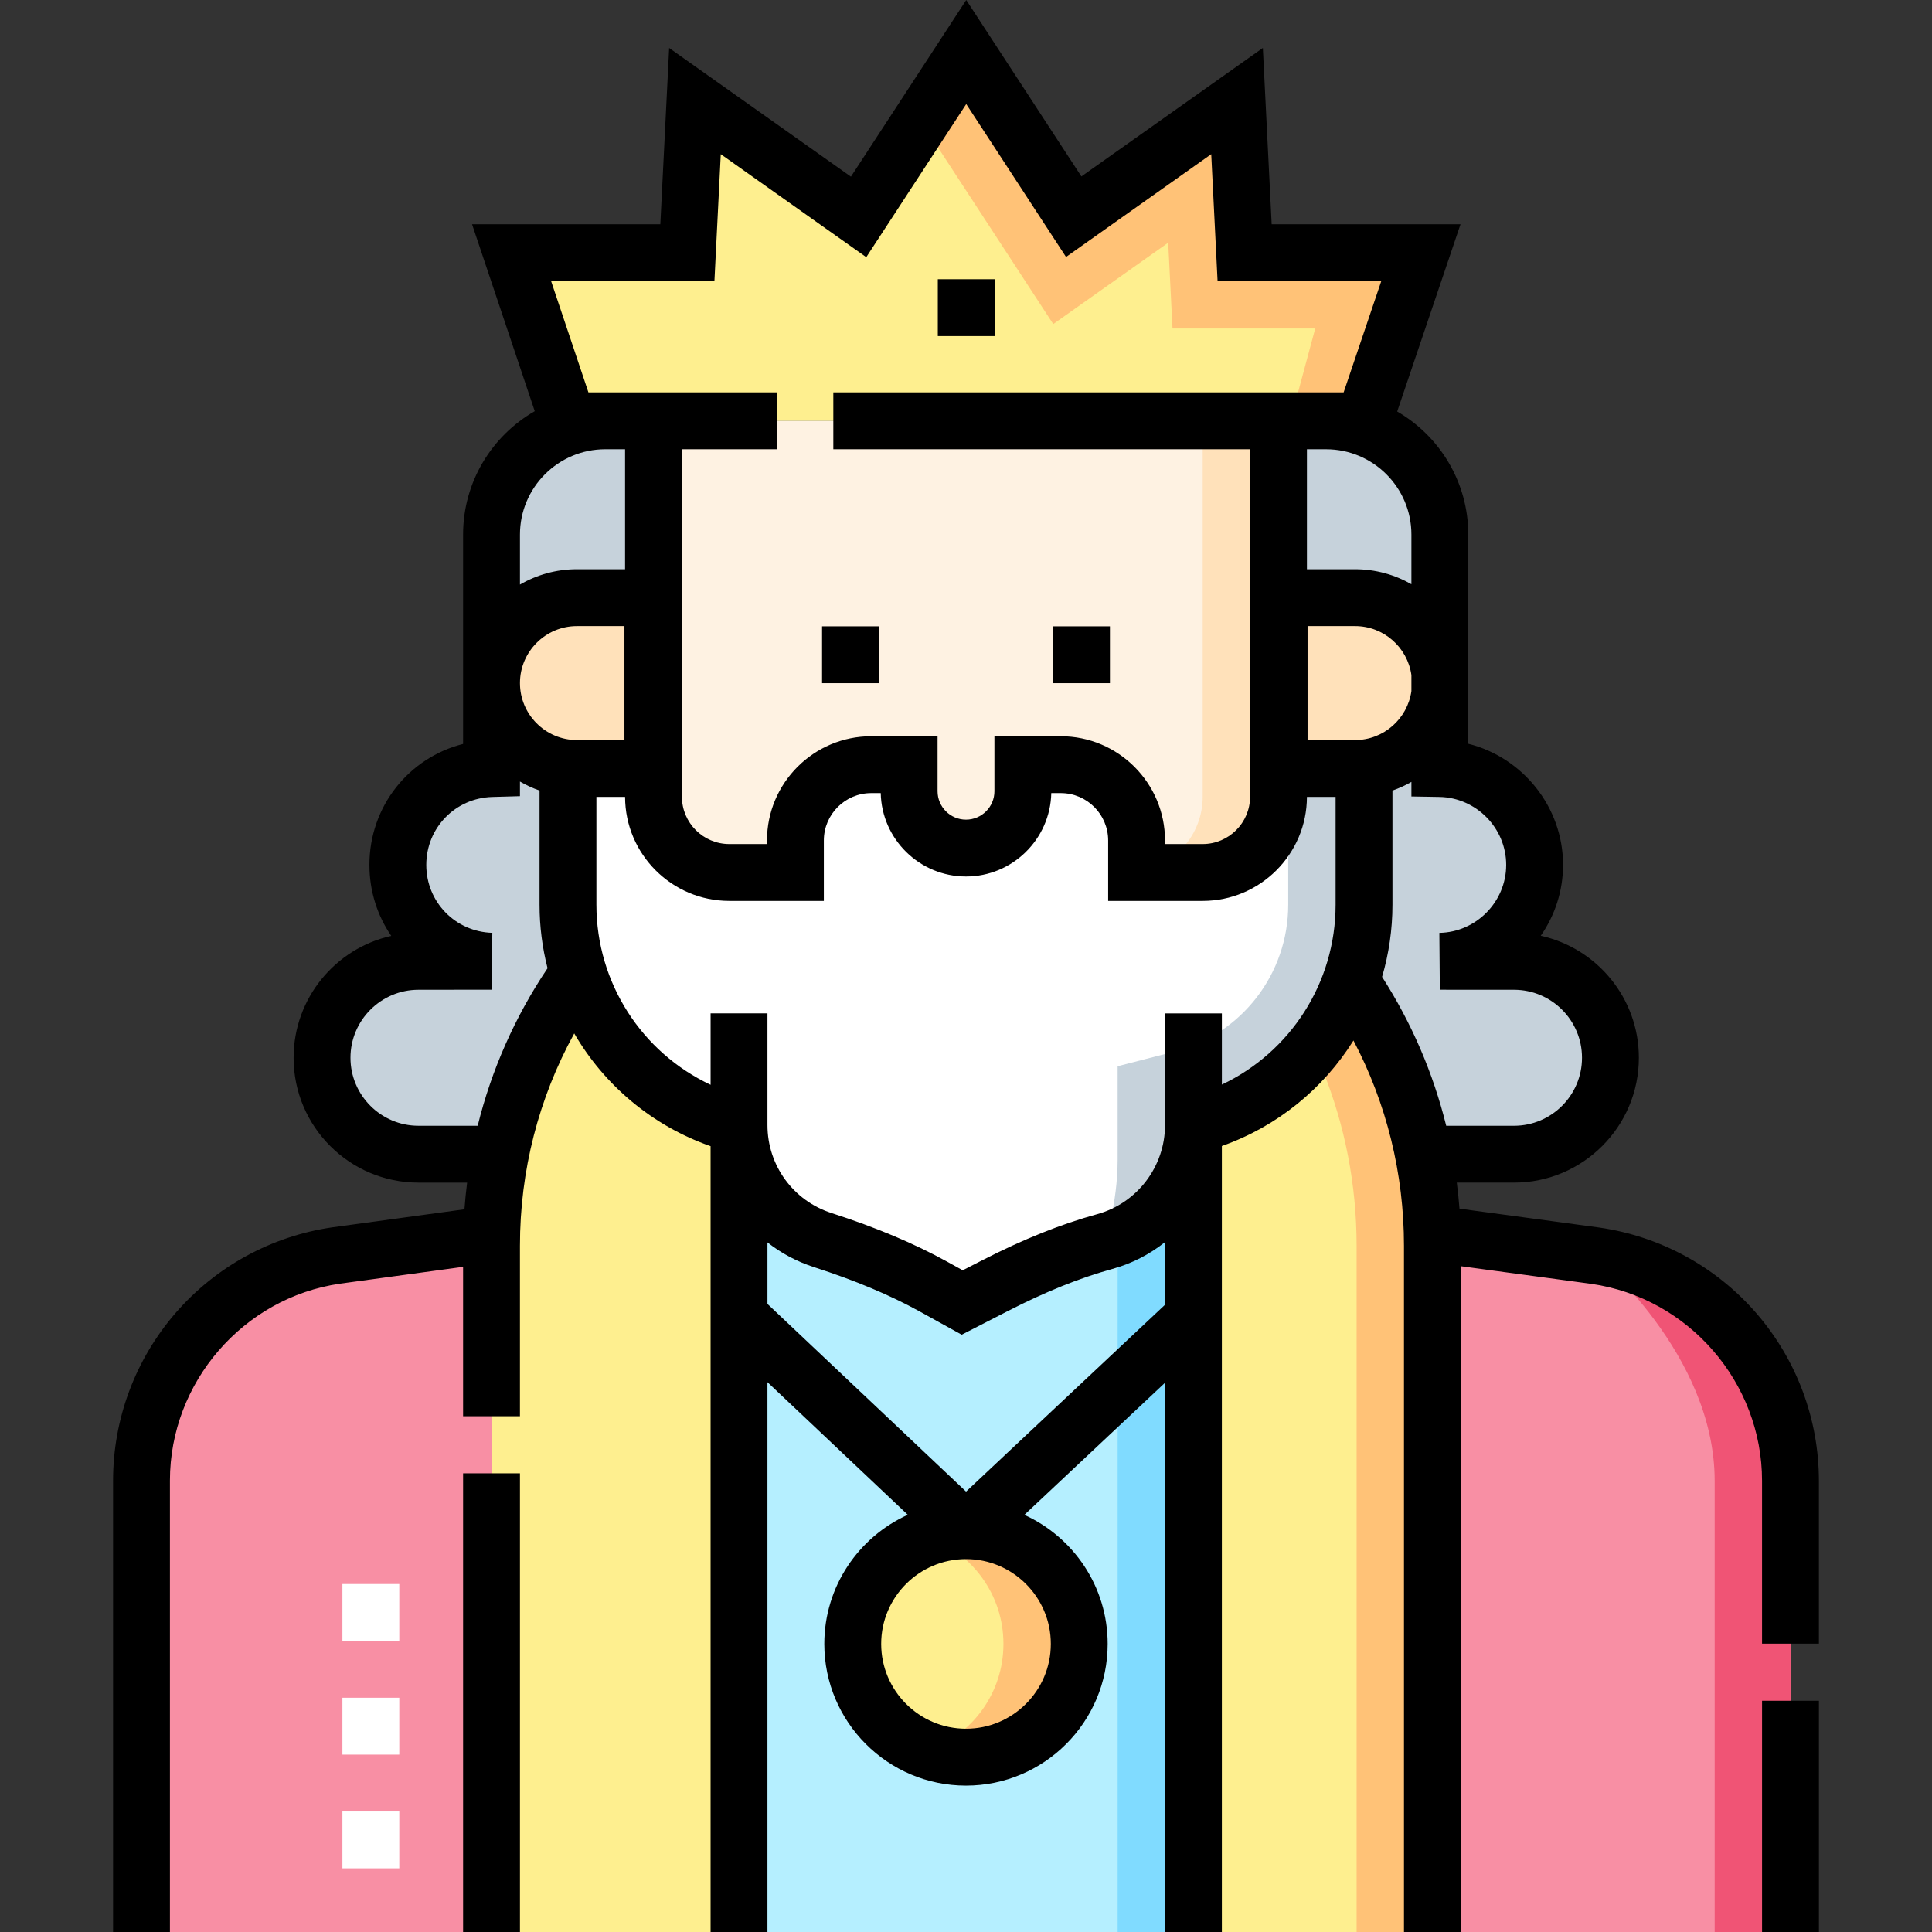 <svg id="Capa_1" enable-background="new 0 0 509.66 509.66" height="512" viewBox="0 0 509.66 509.66" width="512" xmlns="http://www.w3.org/2000/svg"><rect x="0" y="0" width="509.66" height="509.66" fill="#333333" stroke="none"/><g><g><path d="m399.393 253.598-19.562-.011c13.846-.234 25-11.524 25-25.426 0-13.902-11.154-25.192-25-25.426v-61.72c0-16.569-13.431-30-30-30h-190.168c-16.569 0-30 13.431-30 30v61.728c-13.711.387-24.708 11.615-24.708 25.419 0 13.804 10.998 25.032 24.708 25.419l-19.271.018c-14.049 0-25.438 11.389-25.438 25.438 0 14.049 11.389 25.438 25.438 25.438h289c14.049 0 25.438-11.389 25.438-25.438 0-14.051-11.389-25.439-25.437-25.439z" fill="#c6d2db"/><path d="m472.33 509.66h-435v-119.089c0-29.804 21.877-55.09 51.371-59.376l165.066-22.535 167.105 22.598c29.533 4.248 51.457 29.552 51.457 59.389v119.013z" fill="#f88fa4"/><path d="m420.873 331.258s31.457 25.85 31.457 59.389v119.013h20v-119.013c0-29.837-21.924-55.14-51.457-59.389z" fill="#f05475"/><g fill="#ffe1ba"><path d="m172.226 202.723h-20.031c-12.444 0-22.531-10.088-22.531-22.531 0-12.444 10.088-22.531 22.531-22.531h20.031z"/><path d="m337.434 202.723h20.031c12.444 0 22.531-10.088 22.531-22.531 0-12.444-10.088-22.531-22.531-22.531h-20.031z"/></g><path d="m253.768 204.556c-68.541 0-124.104 55.563-124.104 124.104v181h248.208v-181c0-68.541-55.564-124.104-124.104-124.104z" fill="#feef8f"/><path d="m253.768 204.556c-3.367 0-6.701.139-10 .402 63.864 5.093 114.104 58.528 114.104 123.702v181h20v-181c0-68.541-55.564-124.104-124.104-124.104z" fill="#ffc277"/><path d="m253.768 309.206-58.813 7.483v192.971h119.875v-192.742z" fill="#b5efff"/><path d="m294.83 314.392v195.268h20v-192.742z" fill="#80dbff"/><path d="m149.83 202.723v35.938c0 28.002 19.184 51.521 45.125 58.139v.001c0 14.174 9.256 26.187 22.054 30.322 10.097 3.263 19.978 7.162 29.264 12.297l7.557 4.178 8.69-4.454c9.265-4.749 18.882-8.86 28.92-11.621 13.485-3.709 23.39-16.059 23.39-30.722v-.03c25.878-6.661 45-30.152 45-58.11v-35.938z" fill="#fff"/><path d="m339.83 202.723v35.938c0 18.266-12.33 34.197-29.985 38.741l-15.015 3.864v24.796c0 11.487-3.39 21.461-3.39 21.461 13.485-3.709 23.39-16.059 23.39-30.722v-.03c25.878-6.661 45-30.152 45-58.11v-35.938z" fill="#c6d2db"/><path d="m172.393 111.013v99.147c0 11.046 8.954 20 20 20h17.438v-8.438c0-11.046 8.954-20 20-20h10v7c0 8.284 6.716 15 15 15s15-6.716 15-15v-7h10c11.046 0 20 8.954 20 20v8.438h17.438c11.046 0 20-8.954 20-20v-99.147z" fill="#fef2e2"/><path d="m317.268 111.013v99.147c0 10.175-7.605 18.557-17.438 19.818v.182h17.438c11.046 0 20-8.954 20-20v-99.147z" fill="#ffe1ba"/><path d="m328.33 66.66-2-40-43.089 30.506-28.348-43.443-28.394 43.499-43.169-30.562-2 40h-46.375l14.875 44.353h210l15-44.353z" fill="#feef8f"/><path d="m328.33 66.66-2-40-43.089 30.506-28.348-43.443-11.943 18.296 34.894 53.473 30.329-21.472 1.132 22.64h37.648l-6.546 24.353h19.423l15-44.353z" fill="#ffc277"/><circle cx="254.83" cy="433.66" fill="#feef8f" r="29.875"/><path d="m254.83 403.785c-3.508 0-6.873.61-10 1.721 11.58 4.114 19.875 15.163 19.875 28.154s-8.295 24.041-19.875 28.154c3.127 1.111 6.492 1.721 10 1.721 16.5 0 29.875-13.375 29.875-29.875s-13.375-29.875-29.875-29.875z" fill="#ffc277"/></g><g><path d="m464.83 448.66h15v61h-15z"/><path d="m463.345 346.445c-10.631-12.269-25.335-20.299-41.467-22.619l-36.867-4.986c-.17-2.301-.42-4.588-.709-6.868h15.091c18.162 0 32.938-14.776 32.938-32.938 0-15.743-11.103-28.942-25.886-32.178 3.707-5.329 5.886-11.782 5.886-18.697 0-15.317-10.689-28.365-25-31.953v-55.194c0-13.851-7.554-25.962-18.752-32.456l16.706-49.397h-49.819l-2.325-46.51-47.874 33.893-30.373-46.542-30.418 46.601-47.955-33.95-2.325 46.51h-49.667l16.537 49.31c-11.282 6.472-18.903 18.63-18.903 32.543v55.238c-14.318 3.622-24.708 16.475-24.708 31.909 0 6.973 2.12 13.418 5.765 18.724-14.725 3.282-25.765 16.451-25.765 32.151 0 18.162 14.776 32.938 32.938 32.938h12.834c-.294 2.333-.535 4.678-.706 7.035l-34.898 4.765c-16.048 2.332-30.729 10.37-41.339 22.634s-16.454 27.948-16.454 44.165v119.087h15v-119.089c0-25.895 19.324-48.23 44.886-51.945l32.448-4.43v39.402h15v-44.938c0-19.816 4.917-38.948 14.319-56.044 7.924 13.625 20.528 24.333 35.972 29.74v207.304h15v-145.047l37.023 34.985c-12.971 5.869-22.023 18.924-22.023 34.063 0 20.609 16.766 37.375 37.375 37.375s37.375-16.766 37.375-37.375c0-15.122-9.032-28.165-21.98-34.043l37.105-34.843v144.885h15v-207.347c14.671-5.17 26.771-15.134 34.717-27.832 8.747 16.631 13.325 35.13 13.325 54.179v181h15v-175.635l34.433 4.657c25.669 3.692 45.025 26.032 45.025 51.965v42.951h15v-42.951c0-16.234-5.854-31.932-16.485-44.202zm-105.88-151.222h-12.531v-30.063h12.531c7.569 0 13.831 5.629 14.865 12.917v4.229c-1.033 7.288-7.296 12.917-14.865 12.917zm14.865-41.109c-4.387-2.51-9.459-3.953-14.865-3.953h-12.698v-31.647h5.062c12.407 0 22.5 10.093 22.5 22.5v13.1zm-217.105-50.601-9.844-29.353h43.083l1.675-33.49 38.383 27.174 26.369-40.398 26.326 40.342 38.304-27.118 1.675 33.49h43.181l-9.927 29.353h-134.62v15h109.938v91.647c0 6.893-5.607 12.5-12.5 12.5h-9.938v-.938c0-15.164-12.336-27.5-27.5-27.5h-17.5v14.5c0 4.136-3.364 7.5-7.5 7.5s-7.5-3.364-7.5-7.5v-14.5h-17.5c-15.164 0-27.5 12.336-27.5 27.5v.938h-9.938c-6.893 0-12.5-5.607-12.5-12.5v-91.647h25.062v-15zm4.439 15h5.229v31.647h-12.698c-5.474 0-10.607 1.48-15.031 4.049v-13.196c0-12.407 10.093-22.5 22.5-22.5zm-7.469 76.71c-8.288 0-15.031-6.743-15.031-15.031s6.743-15.031 15.031-15.031h12.531v30.062zm-26.183 101.75h-15.619c-9.891 0-17.938-8.047-17.938-17.938s8.047-17.938 17.945-17.938l19.271-.019.204-14.997c-9.768-.275-17.42-8.147-17.42-17.922 0-9.774 7.652-17.646 17.42-17.922l7.289-.206v-3.859c1.632.948 3.359 1.746 5.167 2.377v30.11c0 5.757.736 11.371 2.11 16.751-8.592 12.792-14.789 26.813-18.429 41.563zm151.193 136.687c0 12.337-10.038 22.375-22.375 22.375s-22.375-10.038-22.375-22.375 10.038-22.375 22.375-22.375 22.375 10.038 22.375 22.375zm-22.359-40.179-52.391-49.506v-16.228c3.588 2.818 7.71 5.045 12.248 6.511 10.912 3.526 20.051 7.361 27.94 11.723l11.053 6.112 12.244-6.277c9.925-5.087 18.916-8.706 27.489-11.064 5.178-1.424 9.864-3.879 13.901-7.077v16.522zm67.484-107.372v-18.782h-15v29.443.029.001c0 10.935-7.352 20.595-17.879 23.49-9.575 2.634-19.503 6.617-30.353 12.178l-5.135 2.632-4.062-2.246c-8.742-4.834-18.747-9.043-30.586-12.87-10.084-3.259-16.86-12.577-16.86-23.187v-29.472h-15v18.84c-18.127-8.516-30.125-26.86-30.125-47.506v-28.438h7.564c.034 15.135 12.356 27.438 27.498 27.438h24.938v-15.938c0-6.893 5.607-12.5 12.5-12.5h2.505c.267 12.176 10.255 22 22.495 22s22.228-9.824 22.495-22h2.505c6.893 0 12.5 5.607 12.5 12.5v15.938h24.938c15.143 0 27.464-12.303 27.498-27.438h7.564v28.438c0 20.588-11.946 38.906-30 47.45zm42.263-28.414c1.781-6.068 2.737-12.46 2.737-19.035v-30.11c1.746-.609 3.417-1.375 5-2.281v3.839l7.373.125c9.72.165 17.627 8.207 17.627 17.927s-7.907 17.763-17.627 17.927l.123 14.999 19.567.011c9.891 0 17.938 8.047 17.938 17.938s-8.047 17.938-17.938 17.938h-17.883c-3.428-13.871-9.112-27.115-16.917-39.278z"/><path d="m216.861 165.223h15v15h-15z"/><path d="m277.799 165.223h15v15h-15z"/><path d="m122.164 388.66h15v121h-15z"/><path d="m247.393 73.66h15v15h-15z"/><path d="m105.33 492.863h-15v-15h15zm0-30h-15v-15h15zm0-30h-15v-15h15z" fill="#fff"/></g></g></svg>